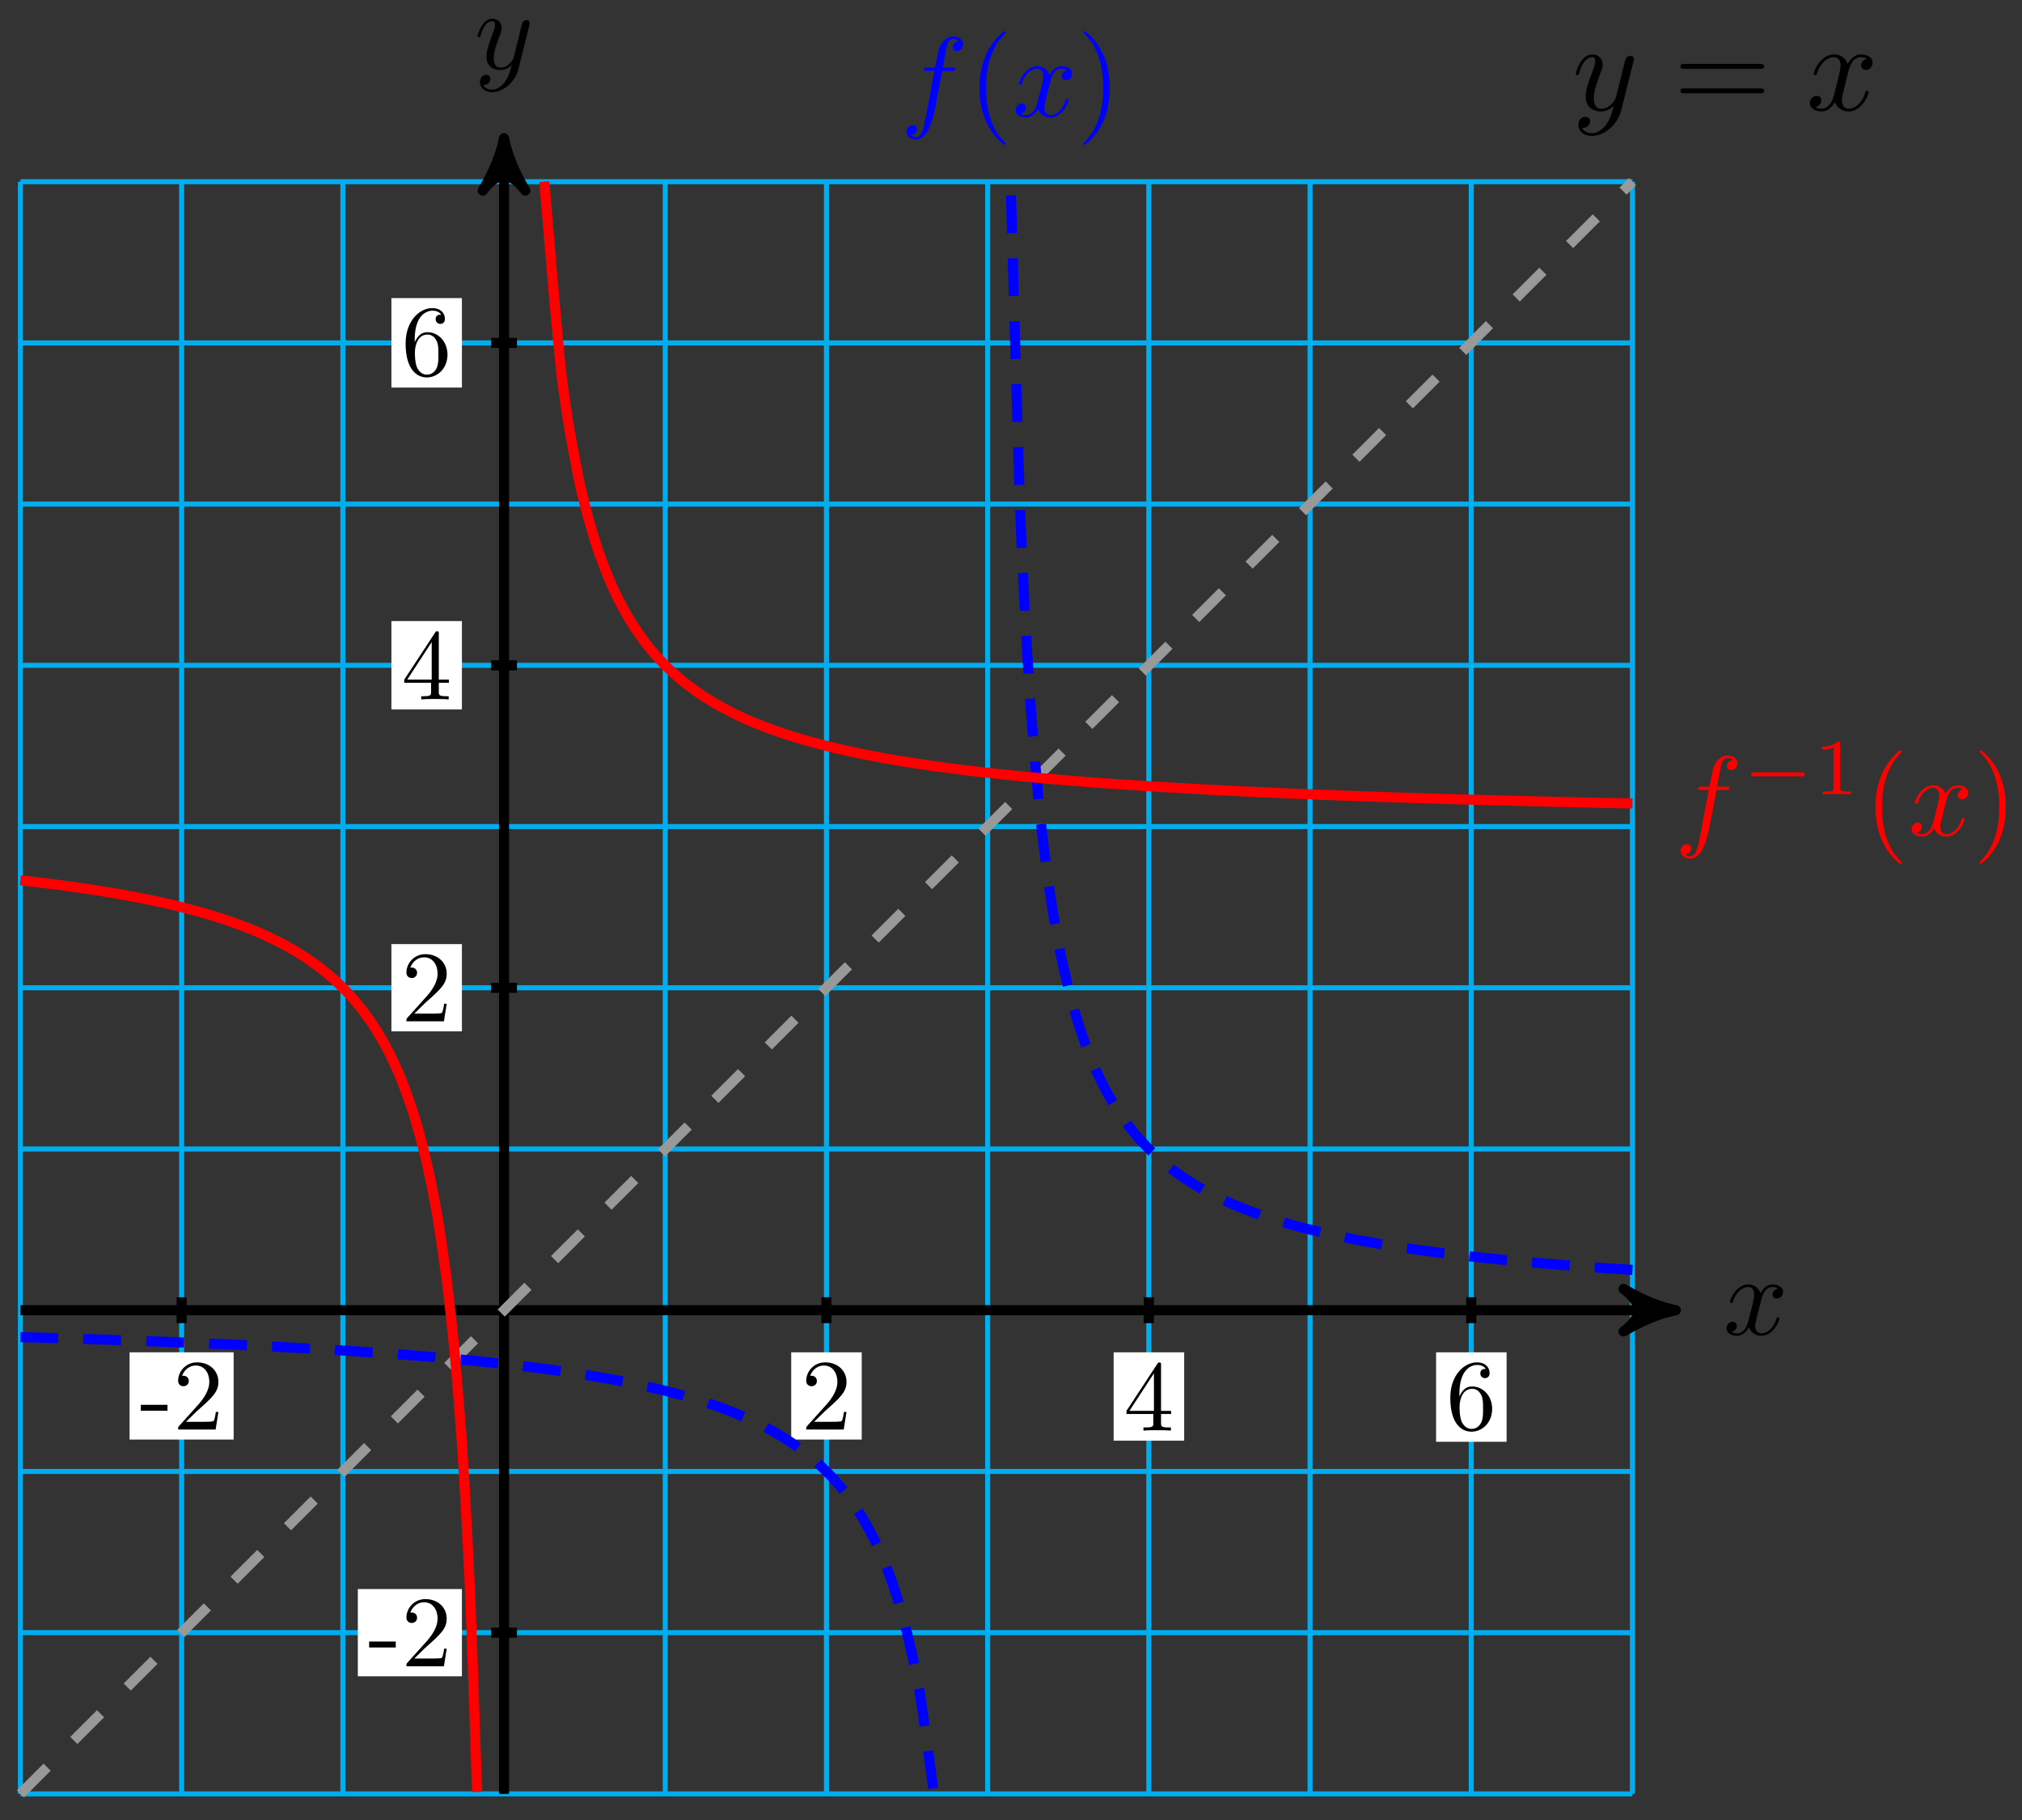 <?xml version="1.0" encoding="UTF-8"?>
<svg xmlns="http://www.w3.org/2000/svg" xmlns:xlink="http://www.w3.org/1999/xlink" width="160pt" height="144pt" viewBox="0 0 160 144" version="1.1">
<rect x="0" y="0" width="160" height="144" fill="#333333" stroke="none"/>
<defs>
<g>
<symbol overflow="visible" id="glyph0-0">
<path style="stroke:none;" d=""/>
</symbol>
<symbol overflow="visible" id="glyph0-1">
<path style="stroke:none;" d="M 3 -2.703 C 3.047 -2.938 3.25 -3.766 3.891 -3.766 C 3.922 -3.766 4.141 -3.766 4.328 -3.656 C 4.078 -3.609 3.906 -3.375 3.906 -3.172 C 3.906 -3.016 4 -2.859 4.25 -2.859 C 4.438 -2.859 4.734 -3.016 4.734 -3.375 C 4.734 -3.844 4.203 -3.969 3.891 -3.969 C 3.375 -3.969 3.062 -3.484 2.953 -3.281 C 2.719 -3.875 2.25 -3.969 1.984 -3.969 C 1.047 -3.969 0.531 -2.812 0.531 -2.578 C 0.531 -2.5 0.625 -2.5 0.641 -2.5 C 0.719 -2.5 0.75 -2.516 0.766 -2.594 C 1.062 -3.547 1.656 -3.766 1.969 -3.766 C 2.141 -3.766 2.453 -3.688 2.453 -3.172 C 2.453 -2.891 2.297 -2.281 1.969 -1.031 C 1.828 -0.469 1.5 -0.094 1.109 -0.094 C 1.062 -0.094 0.859 -0.094 0.656 -0.219 C 0.891 -0.266 1.078 -0.453 1.078 -0.703 C 1.078 -0.938 0.891 -1.016 0.75 -1.016 C 0.484 -1.016 0.266 -0.781 0.266 -0.5 C 0.266 -0.078 0.703 0.094 1.109 0.094 C 1.688 0.094 2.016 -0.531 2.047 -0.578 C 2.156 -0.25 2.469 0.094 3.016 0.094 C 3.938 0.094 4.453 -1.062 4.453 -1.281 C 4.453 -1.375 4.375 -1.375 4.344 -1.375 C 4.266 -1.375 4.25 -1.344 4.219 -1.281 C 3.922 -0.312 3.312 -0.094 3.031 -0.094 C 2.688 -0.094 2.531 -0.391 2.531 -0.688 C 2.531 -0.891 2.594 -1.078 2.688 -1.484 Z M 3 -2.703 "/>
</symbol>
<symbol overflow="visible" id="glyph0-2">
<path style="stroke:none;" d="M 4.359 -3.422 C 4.391 -3.547 4.391 -3.562 4.391 -3.625 C 4.391 -3.781 4.266 -3.859 4.141 -3.859 C 4.047 -3.859 3.906 -3.812 3.828 -3.672 C 3.797 -3.625 3.734 -3.359 3.688 -3.188 C 3.625 -2.953 3.562 -2.719 3.516 -2.469 L 3.109 -0.859 C 3.078 -0.719 2.688 -0.094 2.094 -0.094 C 1.641 -0.094 1.547 -0.5 1.547 -0.828 C 1.547 -1.234 1.688 -1.797 2 -2.578 C 2.141 -2.953 2.172 -3.047 2.172 -3.234 C 2.172 -3.625 1.891 -3.969 1.438 -3.969 C 0.594 -3.969 0.266 -2.656 0.266 -2.578 C 0.266 -2.5 0.344 -2.5 0.375 -2.5 C 0.453 -2.5 0.469 -2.516 0.516 -2.656 C 0.75 -3.5 1.109 -3.766 1.422 -3.766 C 1.484 -3.766 1.641 -3.766 1.641 -3.484 C 1.641 -3.25 1.547 -3.016 1.484 -2.859 C 1.125 -1.906 0.969 -1.391 0.969 -0.969 C 0.969 -0.172 1.531 0.094 2.062 0.094 C 2.406 0.094 2.719 -0.047 2.969 -0.312 C 2.859 0.156 2.75 0.594 2.391 1.078 C 2.156 1.375 1.812 1.641 1.406 1.641 C 1.281 1.641 0.875 1.609 0.719 1.266 C 0.859 1.266 0.984 1.266 1.109 1.156 C 1.188 1.078 1.281 0.953 1.281 0.797 C 1.281 0.516 1.047 0.469 0.953 0.469 C 0.75 0.469 0.453 0.625 0.453 1.062 C 0.453 1.5 0.844 1.844 1.406 1.844 C 2.328 1.844 3.25 1.016 3.5 0.016 Z M 4.359 -3.422 "/>
</symbol>
<symbol overflow="visible" id="glyph0-3">
<path style="stroke:none;" d="M 3.297 -3.594 L 4.062 -3.594 C 4.25 -3.594 4.328 -3.594 4.328 -3.766 C 4.328 -3.859 4.25 -3.859 4.094 -3.859 L 3.344 -3.859 L 3.531 -4.891 C 3.562 -5.078 3.688 -5.719 3.75 -5.828 C 3.828 -5.984 3.984 -6.125 4.172 -6.125 C 4.203 -6.125 4.438 -6.125 4.609 -5.969 C 4.219 -5.922 4.125 -5.609 4.125 -5.484 C 4.125 -5.281 4.281 -5.172 4.453 -5.172 C 4.688 -5.172 4.953 -5.359 4.953 -5.703 C 4.953 -6.109 4.531 -6.328 4.172 -6.328 C 3.859 -6.328 3.297 -6.156 3.031 -5.281 C 2.984 -5.078 2.953 -5 2.734 -3.859 L 2.109 -3.859 C 1.953 -3.859 1.844 -3.859 1.844 -3.688 C 1.844 -3.594 1.922 -3.594 2.094 -3.594 L 2.688 -3.594 L 2.016 -0.047 C 1.859 0.828 1.703 1.641 1.234 1.641 C 1.203 1.641 0.984 1.641 0.812 1.484 C 1.219 1.453 1.297 1.125 1.297 1 C 1.297 0.797 1.141 0.688 0.969 0.688 C 0.734 0.688 0.469 0.875 0.469 1.219 C 0.469 1.625 0.875 1.844 1.234 1.844 C 1.734 1.844 2.094 1.312 2.25 0.969 C 2.531 0.406 2.75 -0.688 2.75 -0.75 Z M 3.297 -3.594 "/>
</symbol>
<symbol overflow="visible" id="glyph1-0">
<path style="stroke:none;" d=""/>
</symbol>
<symbol overflow="visible" id="glyph1-1">
<path style="stroke:none;" d="M 2.203 -1.484 L 2.203 -1.953 L 0.094 -1.953 L 0.094 -1.484 Z M 2.203 -1.484 "/>
</symbol>
<symbol overflow="visible" id="glyph1-2">
<path style="stroke:none;" d="M 3.578 -1.391 L 3.375 -1.391 C 3.344 -1.141 3.281 -0.797 3.203 -0.672 C 3.141 -0.609 2.625 -0.609 2.453 -0.609 L 1.016 -0.609 L 1.859 -1.438 C 3.094 -2.531 3.578 -2.969 3.578 -3.766 C 3.578 -4.672 2.859 -5.312 1.891 -5.312 C 0.984 -5.312 0.391 -4.578 0.391 -3.859 C 0.391 -3.422 0.797 -3.422 0.828 -3.422 C 0.953 -3.422 1.234 -3.516 1.234 -3.844 C 1.234 -4.047 1.094 -4.25 0.812 -4.25 C 0.75 -4.25 0.734 -4.25 0.703 -4.25 C 0.891 -4.766 1.328 -5.062 1.781 -5.062 C 2.516 -5.062 2.859 -4.422 2.859 -3.766 C 2.859 -3.125 2.453 -2.5 2.016 -2 L 0.484 -0.297 C 0.391 -0.203 0.391 -0.188 0.391 0 L 3.359 0 Z M 3.578 -1.391 "/>
</symbol>
<symbol overflow="visible" id="glyph1-3">
<path style="stroke:none;" d="M 3.75 -1.312 L 3.75 -1.562 L 2.953 -1.562 L 2.953 -5.188 C 2.953 -5.344 2.953 -5.391 2.828 -5.391 C 2.75 -5.391 2.734 -5.391 2.672 -5.297 L 0.219 -1.562 L 0.219 -1.312 L 2.344 -1.312 L 2.344 -0.625 C 2.344 -0.328 2.328 -0.25 1.734 -0.25 L 1.562 -0.25 L 1.562 0 C 1.891 -0.031 2.312 -0.031 2.641 -0.031 C 2.984 -0.031 3.406 -0.031 3.734 0 L 3.734 -0.25 L 3.562 -0.25 C 2.969 -0.25 2.953 -0.328 2.953 -0.625 L 2.953 -1.312 Z M 2.391 -1.562 L 0.453 -1.562 L 2.391 -4.531 Z M 2.391 -1.562 "/>
</symbol>
<symbol overflow="visible" id="glyph1-4">
<path style="stroke:none;" d="M 3.641 -1.625 C 3.641 -2.641 2.938 -3.406 2.047 -3.406 C 1.5 -3.406 1.219 -3 1.047 -2.609 L 1.047 -2.812 C 1.047 -4.828 2.047 -5.109 2.453 -5.109 C 2.641 -5.109 2.969 -5.062 3.141 -4.797 C 3.031 -4.797 2.703 -4.797 2.703 -4.438 C 2.703 -4.188 2.906 -4.062 3.078 -4.062 C 3.203 -4.062 3.438 -4.141 3.438 -4.453 C 3.438 -4.922 3.094 -5.312 2.438 -5.312 C 1.406 -5.312 0.328 -4.281 0.328 -2.516 C 0.328 -0.391 1.266 0.172 2 0.172 C 2.891 0.172 3.641 -0.578 3.641 -1.625 Z M 2.922 -1.641 C 2.922 -1.25 2.922 -0.859 2.781 -0.562 C 2.547 -0.094 2.188 -0.047 2 -0.047 C 1.5 -0.047 1.266 -0.531 1.219 -0.641 C 1.062 -1.016 1.062 -1.656 1.062 -1.797 C 1.062 -2.422 1.328 -3.219 2.047 -3.219 C 2.172 -3.219 2.531 -3.219 2.781 -2.719 C 2.922 -2.438 2.922 -2.031 2.922 -1.641 Z M 2.922 -1.641 "/>
</symbol>
<symbol overflow="visible" id="glyph2-0">
<path style="stroke:none;" d=""/>
</symbol>
<symbol overflow="visible" id="glyph2-1">
<path style="stroke:none;" d="M 4.844 -3.797 C 4.891 -3.938 4.891 -3.953 4.891 -4.031 C 4.891 -4.203 4.75 -4.297 4.594 -4.297 C 4.5 -4.297 4.344 -4.234 4.25 -4.094 C 4.234 -4.031 4.141 -3.734 4.109 -3.547 C 4.031 -3.297 3.969 -3.016 3.906 -2.75 L 3.453 -0.953 C 3.422 -0.812 2.984 -0.109 2.328 -0.109 C 1.828 -0.109 1.719 -0.547 1.719 -0.922 C 1.719 -1.375 1.891 -2 2.219 -2.875 C 2.375 -3.281 2.422 -3.391 2.422 -3.594 C 2.422 -4.031 2.109 -4.406 1.609 -4.406 C 0.656 -4.406 0.297 -2.953 0.297 -2.875 C 0.297 -2.766 0.391 -2.766 0.406 -2.766 C 0.516 -2.766 0.516 -2.797 0.562 -2.953 C 0.844 -3.891 1.234 -4.188 1.578 -4.188 C 1.656 -4.188 1.828 -4.188 1.828 -3.875 C 1.828 -3.625 1.719 -3.359 1.656 -3.172 C 1.25 -2.109 1.078 -1.547 1.078 -1.078 C 1.078 -0.188 1.703 0.109 2.297 0.109 C 2.688 0.109 3.016 -0.062 3.297 -0.344 C 3.172 0.172 3.047 0.672 2.656 1.203 C 2.391 1.531 2.016 1.828 1.562 1.828 C 1.422 1.828 0.969 1.797 0.797 1.406 C 0.953 1.406 1.094 1.406 1.219 1.281 C 1.328 1.203 1.422 1.062 1.422 0.875 C 1.422 0.562 1.156 0.531 1.062 0.531 C 0.828 0.531 0.5 0.688 0.5 1.172 C 0.5 1.672 0.938 2.047 1.562 2.047 C 2.578 2.047 3.609 1.141 3.891 0.016 Z M 4.844 -3.797 "/>
</symbol>
<symbol overflow="visible" id="glyph2-2">
<path style="stroke:none;" d="M 3.328 -3.016 C 3.391 -3.266 3.625 -4.188 4.312 -4.188 C 4.359 -4.188 4.609 -4.188 4.812 -4.062 C 4.531 -4 4.344 -3.766 4.344 -3.516 C 4.344 -3.359 4.453 -3.172 4.719 -3.172 C 4.938 -3.172 5.25 -3.344 5.25 -3.75 C 5.25 -4.266 4.672 -4.406 4.328 -4.406 C 3.75 -4.406 3.406 -3.875 3.281 -3.656 C 3.031 -4.312 2.5 -4.406 2.203 -4.406 C 1.172 -4.406 0.594 -3.125 0.594 -2.875 C 0.594 -2.766 0.703 -2.766 0.719 -2.766 C 0.797 -2.766 0.828 -2.797 0.844 -2.875 C 1.188 -3.938 1.844 -4.188 2.188 -4.188 C 2.375 -4.188 2.719 -4.094 2.719 -3.516 C 2.719 -3.203 2.547 -2.547 2.188 -1.141 C 2.031 -0.531 1.672 -0.109 1.234 -0.109 C 1.172 -0.109 0.953 -0.109 0.734 -0.234 C 0.984 -0.297 1.203 -0.5 1.203 -0.781 C 1.203 -1.047 0.984 -1.125 0.844 -1.125 C 0.531 -1.125 0.297 -0.875 0.297 -0.547 C 0.297 -0.094 0.781 0.109 1.219 0.109 C 1.891 0.109 2.25 -0.594 2.266 -0.641 C 2.391 -0.281 2.75 0.109 3.344 0.109 C 4.375 0.109 4.938 -1.172 4.938 -1.422 C 4.938 -1.531 4.859 -1.531 4.828 -1.531 C 4.734 -1.531 4.719 -1.484 4.688 -1.422 C 4.359 -0.344 3.688 -0.109 3.375 -0.109 C 2.984 -0.109 2.828 -0.422 2.828 -0.766 C 2.828 -0.984 2.875 -1.203 2.984 -1.641 Z M 3.328 -3.016 "/>
</symbol>
<symbol overflow="visible" id="glyph3-0">
<path style="stroke:none;" d=""/>
</symbol>
<symbol overflow="visible" id="glyph3-1">
<path style="stroke:none;" d="M 6.844 -3.266 C 7 -3.266 7.188 -3.266 7.188 -3.453 C 7.188 -3.656 7 -3.656 6.859 -3.656 L 0.891 -3.656 C 0.75 -3.656 0.562 -3.656 0.562 -3.453 C 0.562 -3.266 0.75 -3.266 0.891 -3.266 Z M 6.859 -1.328 C 7 -1.328 7.188 -1.328 7.188 -1.531 C 7.188 -1.719 7 -1.719 6.844 -1.719 L 0.891 -1.719 C 0.75 -1.719 0.562 -1.719 0.562 -1.531 C 0.562 -1.328 0.75 -1.328 0.891 -1.328 Z M 6.859 -1.328 "/>
</symbol>
<symbol overflow="visible" id="glyph4-0">
<path style="stroke:none;" d=""/>
</symbol>
<symbol overflow="visible" id="glyph4-1">
<path style="stroke:none;" d="M 2.969 2.156 C 2.969 2.125 2.969 2.109 2.812 1.953 C 1.688 0.828 1.406 -0.875 1.406 -2.25 C 1.406 -3.797 1.75 -5.359 2.859 -6.484 C 2.969 -6.594 2.969 -6.609 2.969 -6.641 C 2.969 -6.703 2.938 -6.734 2.875 -6.734 C 2.797 -6.734 1.984 -6.109 1.453 -4.984 C 1 -3.984 0.891 -3 0.891 -2.25 C 0.891 -1.547 0.984 -0.453 1.484 0.562 C 2.016 1.656 2.797 2.25 2.875 2.25 C 2.938 2.25 2.969 2.219 2.969 2.156 Z M 2.969 2.156 "/>
</symbol>
<symbol overflow="visible" id="glyph4-2">
<path style="stroke:none;" d="M 2.594 -2.25 C 2.594 -2.938 2.5 -4.031 2 -5.047 C 1.469 -6.141 0.688 -6.734 0.594 -6.734 C 0.547 -6.734 0.516 -6.688 0.516 -6.641 C 0.516 -6.609 0.516 -6.594 0.688 -6.438 C 1.562 -5.547 2.078 -4.109 2.078 -2.25 C 2.078 -0.703 1.734 0.875 0.625 2 C 0.516 2.109 0.516 2.125 0.516 2.156 C 0.516 2.203 0.547 2.25 0.594 2.25 C 0.688 2.25 1.5 1.625 2.031 0.5 C 2.484 -0.5 2.594 -1.484 2.594 -2.25 Z M 2.594 -2.25 "/>
</symbol>
<symbol overflow="visible" id="glyph5-0">
<path style="stroke:none;" d=""/>
</symbol>
<symbol overflow="visible" id="glyph5-1">
<path style="stroke:none;" d="M 4.672 -1.422 C 4.781 -1.422 4.922 -1.422 4.922 -1.562 C 4.922 -1.734 4.781 -1.734 4.672 -1.734 L 0.922 -1.734 C 0.828 -1.734 0.672 -1.734 0.672 -1.578 C 0.672 -1.422 0.828 -1.422 0.922 -1.422 Z M 4.672 -1.422 "/>
</symbol>
<symbol overflow="visible" id="glyph6-0">
<path style="stroke:none;" d=""/>
</symbol>
<symbol overflow="visible" id="glyph6-1">
<path style="stroke:none;" d="M 2.109 -4 C 2.109 -4.172 2.094 -4.172 1.922 -4.172 C 1.516 -3.781 0.938 -3.766 0.688 -3.766 L 0.688 -3.547 C 0.828 -3.547 1.25 -3.547 1.594 -3.719 L 1.594 -0.516 C 1.594 -0.312 1.594 -0.219 0.969 -0.219 L 0.734 -0.219 L 0.734 0 C 0.844 0 1.609 -0.031 1.844 -0.031 C 2.047 -0.031 2.828 0 2.969 0 L 2.969 -0.219 L 2.734 -0.219 C 2.109 -0.219 2.109 -0.312 2.109 -0.516 Z M 2.109 -4 "/>
</symbol>
</g>
</defs>
<g id="surface1">
<path style="fill:none;stroke-width:0.399;stroke-linecap:butt;stroke-linejoin:miter;stroke:rgb(0%,67.839%,93.729%);stroke-opacity:1;stroke-miterlimit:10;" d="M -38.268 -38.269 L 89.292 -38.269 M -38.268 -25.512 L 89.292 -25.512 M -38.268 -12.756 L 89.292 -12.756 M -38.268 0.001 L 89.292 0.001 M -38.268 12.754 L 89.292 12.754 M -38.268 25.511 L 89.292 25.511 M -38.268 38.268 L 89.292 38.268 M -38.268 51.024 L 89.292 51.024 M -38.268 63.781 L 89.292 63.781 M -38.268 76.534 L 89.292 76.534 M -38.268 89.287 L 89.292 89.287 M -38.268 -38.269 L -38.268 89.291 M -25.511 -38.269 L -25.511 89.291 M -12.754 -38.269 L -12.754 89.291 M -0.001 -38.269 L -0.001 89.291 M 12.756 -38.269 L 12.756 89.291 M 25.512 -38.269 L 25.512 89.291 M 38.269 -38.269 L 38.269 89.291 M 51.022 -38.269 L 51.022 89.291 M 63.779 -38.269 L 63.779 89.291 M 76.536 -38.269 L 76.536 89.291 M 89.289 -38.269 L 89.289 89.291 " transform="matrix(1,0,0,-1,39.884,103.665)"/>
<path style="fill:none;stroke-width:0.797;stroke-linecap:butt;stroke-linejoin:miter;stroke:rgb(0%,0%,0%);stroke-opacity:1;stroke-miterlimit:10;" d="M -38.268 0.001 L 91.683 0.001 " transform="matrix(1,0,0,-1,39.884,103.665)"/>
<path style="fill-rule:nonzero;fill:rgb(0%,0%,0%);fill-opacity:1;stroke-width:0.797;stroke-linecap:butt;stroke-linejoin:round;stroke:rgb(0%,0%,0%);stroke-opacity:1;stroke-miterlimit:10;" d="M 1.038 0.001 C -0.259 0.259 -1.556 0.778 -3.106 1.685 C -1.556 0.517 -1.556 -0.518 -3.106 -1.682 C -1.556 -0.776 -0.259 -0.261 1.038 0.001 Z M 1.038 0.001 " transform="matrix(1,0,0,-1,131.575,103.665)"/>
<g style="fill:rgb(0%,0%,0%);fill-opacity:1;">
  <use xlink:href="#glyph0-1" x="136.358" y="105.596"/>
</g>
<path style="fill:none;stroke-width:0.797;stroke-linecap:butt;stroke-linejoin:miter;stroke:rgb(0%,0%,0%);stroke-opacity:1;stroke-miterlimit:10;" d="M -0.001 -38.269 L -0.001 91.685 " transform="matrix(1,0,0,-1,39.884,103.665)"/>
<path style="fill-rule:nonzero;fill:rgb(0%,0%,0%);fill-opacity:1;stroke-width:0.797;stroke-linecap:butt;stroke-linejoin:round;stroke:rgb(0%,0%,0%);stroke-opacity:1;stroke-miterlimit:10;" d="M 1.036 0.001 C -0.26 0.259 -1.553 0.778 -3.108 1.685 C -1.553 0.517 -1.553 -0.518 -3.108 -1.682 C -1.553 -0.776 -0.26 -0.261 1.036 0.001 Z M 1.036 0.001 " transform="matrix(0,-1,-1,0,39.884,11.974)"/>
<g style="fill:rgb(0%,0%,0%);fill-opacity:1;">
  <use xlink:href="#glyph0-2" x="37.525" y="5.449"/>
</g>
<path style="fill:none;stroke-width:0.797;stroke-linecap:butt;stroke-linejoin:miter;stroke:rgb(0%,0%,0%);stroke-opacity:1;stroke-miterlimit:10;" d="M -25.511 1.021 L -25.511 -1.022 " transform="matrix(1,0,0,-1,39.884,103.665)"/>
<path style=" stroke:none;fill-rule:nonzero;fill:rgb(100%,100%,100%);fill-opacity:1;" d="M 18.488 106.996 L 10.254 106.996 L 10.254 113.898 L 18.488 113.898 Z M 18.488 106.996 "/>
<g style="fill:rgb(0%,0%,0%);fill-opacity:1;">
  <use xlink:href="#glyph1-1" x="11.05" y="113.103"/>
  <use xlink:href="#glyph1-2" x="13.704" y="113.103"/>
</g>
<path style="fill:none;stroke-width:0.797;stroke-linecap:butt;stroke-linejoin:miter;stroke:rgb(0%,0%,0%);stroke-opacity:1;stroke-miterlimit:10;" d="M 1.022 -25.512 L -1.021 -25.512 " transform="matrix(1,0,0,-1,39.884,103.665)"/>
<path style=" stroke:none;fill-rule:nonzero;fill:rgb(100%,100%,100%);fill-opacity:1;" d="M 36.551 125.727 L 28.316 125.727 L 28.316 132.629 L 36.551 132.629 Z M 36.551 125.727 "/>
<g style="fill:rgb(0%,0%,0%);fill-opacity:1;">
  <use xlink:href="#glyph1-1" x="29.115" y="131.834"/>
  <use xlink:href="#glyph1-2" x="31.769" y="131.834"/>
</g>
<path style="fill:none;stroke-width:0.797;stroke-linecap:butt;stroke-linejoin:miter;stroke:rgb(0%,0%,0%);stroke-opacity:1;stroke-miterlimit:10;" d="M 25.512 1.021 L 25.512 -1.022 " transform="matrix(1,0,0,-1,39.884,103.665)"/>
<path style=" stroke:none;fill-rule:nonzero;fill:rgb(100%,100%,100%);fill-opacity:1;" d="M 68.188 106.996 L 62.609 106.996 L 62.609 113.898 L 68.188 113.898 Z M 68.188 106.996 "/>
<g style="fill:rgb(0%,0%,0%);fill-opacity:1;">
  <use xlink:href="#glyph1-2" x="63.405" y="113.103"/>
</g>
<path style="fill:none;stroke-width:0.797;stroke-linecap:butt;stroke-linejoin:miter;stroke:rgb(0%,0%,0%);stroke-opacity:1;stroke-miterlimit:10;" d="M 1.022 25.511 L -1.021 25.511 " transform="matrix(1,0,0,-1,39.884,103.665)"/>
<path style=" stroke:none;fill-rule:nonzero;fill:rgb(100%,100%,100%);fill-opacity:1;" d="M 36.551 74.699 L 30.973 74.699 L 30.973 81.602 L 36.551 81.602 Z M 36.551 74.699 "/>
<g style="fill:rgb(0%,0%,0%);fill-opacity:1;">
  <use xlink:href="#glyph1-2" x="31.769" y="80.806"/>
</g>
<path style="fill:none;stroke-width:0.797;stroke-linecap:butt;stroke-linejoin:miter;stroke:rgb(0%,0%,0%);stroke-opacity:1;stroke-miterlimit:10;" d="M 51.022 1.021 L 51.022 -1.022 " transform="matrix(1,0,0,-1,39.884,103.665)"/>
<path style=" stroke:none;fill-rule:nonzero;fill:rgb(100%,100%,100%);fill-opacity:1;" d="M 93.703 106.996 L 88.121 106.996 L 88.121 113.988 L 93.703 113.988 Z M 93.703 106.996 "/>
<g style="fill:rgb(0%,0%,0%);fill-opacity:1;">
  <use xlink:href="#glyph1-3" x="88.919" y="113.19"/>
</g>
<path style="fill:none;stroke-width:0.797;stroke-linecap:butt;stroke-linejoin:miter;stroke:rgb(0%,0%,0%);stroke-opacity:1;stroke-miterlimit:10;" d="M 1.022 51.024 L -1.021 51.024 " transform="matrix(1,0,0,-1,39.884,103.665)"/>
<path style=" stroke:none;fill-rule:nonzero;fill:rgb(100%,100%,100%);fill-opacity:1;" d="M 36.551 49.141 L 30.973 49.141 L 30.973 56.133 L 36.551 56.133 Z M 36.551 49.141 "/>
<g style="fill:rgb(0%,0%,0%);fill-opacity:1;">
  <use xlink:href="#glyph1-3" x="31.769" y="55.336"/>
</g>
<path style="fill:none;stroke-width:0.797;stroke-linecap:butt;stroke-linejoin:miter;stroke:rgb(0%,0%,0%);stroke-opacity:1;stroke-miterlimit:10;" d="M 76.536 1.021 L 76.536 -1.022 " transform="matrix(1,0,0,-1,39.884,103.665)"/>
<path style=" stroke:none;fill-rule:nonzero;fill:rgb(100%,100%,100%);fill-opacity:1;" d="M 119.215 106.996 L 113.637 106.996 L 113.637 114.074 L 119.215 114.074 Z M 119.215 106.996 "/>
<g style="fill:rgb(0%,0%,0%);fill-opacity:1;">
  <use xlink:href="#glyph1-4" x="114.433" y="113.103"/>
</g>
<path style="fill:none;stroke-width:0.797;stroke-linecap:butt;stroke-linejoin:miter;stroke:rgb(0%,0%,0%);stroke-opacity:1;stroke-miterlimit:10;" d="M 1.022 76.534 L -1.021 76.534 " transform="matrix(1,0,0,-1,39.884,103.665)"/>
<path style=" stroke:none;fill-rule:nonzero;fill:rgb(100%,100%,100%);fill-opacity:1;" d="M 36.551 23.586 L 30.973 23.586 L 30.973 30.664 L 36.551 30.664 Z M 36.551 23.586 "/>
<g style="fill:rgb(0%,0%,0%);fill-opacity:1;">
  <use xlink:href="#glyph1-4" x="31.769" y="29.69"/>
</g>
<path style="fill:none;stroke-width:0.797;stroke-linecap:butt;stroke-linejoin:miter;stroke:rgb(59.999%,59.999%,59.999%);stroke-opacity:1;stroke-dasharray:2.989,2.989;stroke-miterlimit:10;" d="M -38.268 -38.269 L 89.292 89.291 " transform="matrix(1,0,0,-1,39.884,103.665)"/>
<g style="fill:rgb(0%,0%,0%);fill-opacity:1;">
  <use xlink:href="#glyph2-1" x="124.398" y="8.71"/>
</g>
<g style="fill:rgb(0%,0%,0%);fill-opacity:1;">
  <use xlink:href="#glyph3-1" x="132.407" y="8.71"/>
</g>
<g style="fill:rgb(0%,0%,0%);fill-opacity:1;">
  <use xlink:href="#glyph2-2" x="142.924" y="8.71"/>
</g>
<path style="fill:none;stroke-width:0.797;stroke-linecap:butt;stroke-linejoin:miter;stroke:rgb(0%,0%,100%);stroke-opacity:1;stroke-dasharray:2.989,1.993;stroke-miterlimit:10;" d="M -38.268 -2.128 C -38.268 -2.128 -37.451 -2.147 -37.139 -2.159 C -36.826 -2.167 -36.322 -2.182 -36.01 -2.19 C -35.698 -2.198 -35.194 -2.213 -34.881 -2.225 C -34.565 -2.233 -34.065 -2.249 -33.752 -2.26 C -33.436 -2.268 -32.936 -2.284 -32.62 -2.296 C -32.307 -2.307 -31.807 -2.323 -31.491 -2.331 C -31.178 -2.342 -30.675 -2.362 -30.362 -2.37 C -30.05 -2.381 -29.546 -2.401 -29.233 -2.409 C -28.921 -2.42 -28.417 -2.44 -28.104 -2.452 C -27.792 -2.463 -27.288 -2.483 -26.976 -2.495 C -26.663 -2.506 -26.159 -2.526 -25.847 -2.538 C -25.53 -2.549 -25.03 -2.569 -24.718 -2.585 C -24.402 -2.596 -23.902 -2.616 -23.585 -2.631 C -23.273 -2.643 -22.773 -2.667 -22.456 -2.678 C -22.144 -2.694 -21.64 -2.717 -21.328 -2.729 C -21.015 -2.745 -20.511 -2.768 -20.199 -2.784 C -19.886 -2.799 -19.382 -2.823 -19.07 -2.838 C -18.757 -2.854 -18.254 -2.877 -17.941 -2.893 C -17.629 -2.913 -17.125 -2.936 -16.812 -2.956 C -16.496 -2.971 -15.996 -2.999 -15.684 -3.014 C -15.367 -3.034 -14.867 -3.061 -14.551 -3.081 C -14.238 -3.1 -13.738 -3.127 -13.422 -3.147 C -13.11 -3.167 -12.606 -3.198 -12.293 -3.217 C -11.981 -3.237 -11.477 -3.272 -11.164 -3.292 C -10.852 -3.311 -10.348 -3.346 -10.036 -3.37 C -9.723 -3.389 -9.219 -3.428 -8.907 -3.448 C -8.594 -3.471 -8.09 -3.51 -7.778 -3.534 C -7.462 -3.557 -6.962 -3.596 -6.649 -3.624 C -6.333 -3.647 -5.833 -3.69 -5.516 -3.717 C -5.204 -3.741 -4.704 -3.788 -4.388 -3.815 C -4.075 -3.842 -3.571 -3.889 -3.259 -3.92 C -2.946 -3.948 -2.442 -3.995 -2.13 -4.026 C -1.817 -4.057 -1.314 -4.112 -1.001 -4.143 C -0.689 -4.178 -0.185 -4.229 0.128 -4.264 C 0.44 -4.299 0.944 -4.358 1.257 -4.397 C 1.573 -4.432 2.073 -4.495 2.385 -4.534 C 2.702 -4.577 3.202 -4.639 3.518 -4.682 C 3.831 -4.725 4.331 -4.795 4.647 -4.838 C 4.959 -4.885 5.463 -4.959 5.776 -5.006 C 6.088 -5.057 6.592 -5.135 6.905 -5.19 C 7.217 -5.241 7.721 -5.327 8.033 -5.381 C 8.346 -5.436 8.85 -5.53 9.162 -5.592 C 9.475 -5.651 9.978 -5.752 10.291 -5.815 C 10.607 -5.881 11.107 -5.991 11.42 -6.061 C 11.736 -6.131 12.236 -6.248 12.553 -6.326 C 12.865 -6.405 13.365 -6.533 13.681 -6.619 C 13.994 -6.701 14.498 -6.842 14.81 -6.936 C 15.123 -7.029 15.626 -7.182 15.939 -7.287 C 16.251 -7.389 16.755 -7.561 17.068 -7.674 C 17.38 -7.787 17.884 -7.979 18.197 -8.108 C 18.509 -8.233 19.013 -8.447 19.325 -8.588 C 19.642 -8.732 20.142 -8.975 20.454 -9.135 C 20.771 -9.299 21.271 -9.568 21.587 -9.752 C 21.899 -9.936 22.399 -10.248 22.716 -10.463 C 23.028 -10.674 23.532 -11.033 23.845 -11.279 C 24.157 -11.525 24.661 -11.947 24.973 -12.24 C 25.286 -12.529 25.79 -13.029 26.102 -13.377 C 26.415 -13.72 26.919 -14.322 27.231 -14.744 C 27.543 -15.166 28.047 -15.896 28.36 -16.423 C 28.676 -16.951 29.176 -17.865 29.489 -18.54 C 29.805 -19.212 30.305 -20.384 30.621 -21.274 C 30.934 -22.169 31.434 -23.727 31.75 -24.962 C 32.063 -26.2 32.567 -28.356 32.879 -30.192 C 33.191 -32.027 34.008 -38.195 34.008 -38.195 " transform="matrix(1,0,0,-1,39.884,103.665)"/>
<path style="fill:none;stroke-width:0.797;stroke-linecap:butt;stroke-linejoin:miter;stroke:rgb(0%,0%,100%);stroke-opacity:1;stroke-dasharray:2.989,1.993;stroke-miterlimit:10;" d="M 89.292 3.188 C 89.292 3.188 88.738 3.224 88.523 3.239 C 88.308 3.251 87.968 3.274 87.754 3.29 C 87.543 3.302 87.199 3.325 86.984 3.341 C 86.773 3.356 86.429 3.38 86.218 3.395 C 86.004 3.407 85.664 3.435 85.449 3.45 C 85.234 3.466 84.894 3.489 84.68 3.505 C 84.469 3.52 84.125 3.548 83.91 3.563 C 83.699 3.583 83.355 3.61 83.145 3.626 C 82.93 3.645 82.586 3.673 82.375 3.688 C 82.16 3.708 81.82 3.735 81.606 3.755 C 81.391 3.774 81.051 3.802 80.836 3.821 C 80.625 3.841 80.281 3.872 80.067 3.892 C 79.856 3.911 79.512 3.946 79.301 3.966 C 79.086 3.985 78.743 4.02 78.532 4.04 C 78.317 4.063 77.977 4.099 77.762 4.118 C 77.547 4.141 77.207 4.177 76.993 4.2 C 76.782 4.224 76.438 4.263 76.223 4.286 C 76.012 4.309 75.669 4.348 75.458 4.376 C 75.243 4.399 74.899 4.442 74.688 4.47 C 74.473 4.493 74.134 4.536 73.919 4.563 C 73.704 4.591 73.364 4.638 73.149 4.665 C 72.938 4.692 72.595 4.739 72.384 4.77 C 72.169 4.802 71.825 4.848 71.614 4.88 C 71.399 4.911 71.06 4.962 70.845 4.993 C 70.63 5.028 70.29 5.083 70.075 5.114 C 69.864 5.149 69.521 5.204 69.306 5.243 C 69.095 5.278 68.751 5.337 68.54 5.376 C 68.325 5.415 67.982 5.473 67.771 5.516 C 67.556 5.555 67.216 5.622 67.001 5.661 C 66.786 5.704 66.447 5.774 66.232 5.817 C 66.021 5.864 65.677 5.934 65.462 5.981 C 65.251 6.028 64.908 6.106 64.697 6.157 C 64.482 6.208 64.138 6.29 63.927 6.341 C 63.712 6.395 63.373 6.481 63.158 6.536 C 62.943 6.591 62.603 6.684 62.388 6.747 C 62.177 6.805 61.834 6.903 61.623 6.965 C 61.408 7.032 61.064 7.137 60.853 7.204 C 60.639 7.274 60.299 7.387 60.084 7.458 C 59.869 7.532 59.529 7.653 59.314 7.731 C 59.103 7.809 58.76 7.938 58.545 8.024 C 58.334 8.11 57.99 8.251 57.779 8.34 C 57.565 8.43 57.221 8.583 57.01 8.68 C 56.795 8.778 56.455 8.946 56.24 9.051 C 56.026 9.161 55.686 9.34 55.471 9.457 C 55.26 9.575 54.916 9.774 54.701 9.903 C 54.491 10.032 54.147 10.243 53.936 10.387 C 53.721 10.528 53.377 10.766 53.166 10.922 C 52.952 11.078 52.612 11.34 52.397 11.516 C 52.182 11.692 51.842 11.985 51.628 12.18 C 51.417 12.371 51.073 12.703 50.862 12.922 C 50.647 13.141 50.303 13.512 50.092 13.762 C 49.878 14.012 49.538 14.434 49.323 14.719 C 49.108 15.004 48.768 15.488 48.554 15.82 C 48.343 16.148 47.999 16.711 47.784 17.097 C 47.573 17.48 47.229 18.144 47.018 18.601 C 46.804 19.058 46.46 19.839 46.249 20.39 C 46.034 20.941 45.694 21.89 45.48 22.566 C 45.265 23.242 44.925 24.409 44.71 25.257 C 44.499 26.105 44.155 27.577 43.941 28.675 C 43.73 29.772 43.386 31.69 43.175 33.17 C 42.96 34.647 42.617 37.229 42.406 39.33 C 42.191 41.428 41.851 45.08 41.636 48.306 C 41.421 51.532 41.081 56.961 40.867 62.59 C 40.656 68.218 40.097 88.865 40.097 88.865 " transform="matrix(1,0,0,-1,39.884,103.665)"/>
<g style="fill:rgb(0%,0%,100%);fill-opacity:1;">
  <use xlink:href="#glyph0-3" x="71.258" y="9.205"/>
</g>
<g style="fill:rgb(0%,0%,100%);fill-opacity:1;">
  <use xlink:href="#glyph4-1" x="76.614" y="9.205"/>
</g>
<g style="fill:rgb(0%,0%,100%);fill-opacity:1;">
  <use xlink:href="#glyph0-1" x="80.101" y="9.205"/>
</g>
<g style="fill:rgb(0%,0%,100%);fill-opacity:1;">
  <use xlink:href="#glyph4-2" x="85.226" y="9.205"/>
</g>
<path style="fill:none;stroke-width:0.797;stroke-linecap:butt;stroke-linejoin:miter;stroke:rgb(100%,0%,0%);stroke-opacity:1;stroke-miterlimit:10;" d="M -38.268 34.014 C -38.268 34.014 -37.861 33.971 -37.705 33.952 C -37.545 33.936 -37.295 33.905 -37.139 33.885 C -36.983 33.87 -36.729 33.838 -36.572 33.819 C -36.416 33.799 -36.166 33.768 -36.01 33.748 C -35.854 33.729 -35.6 33.698 -35.444 33.678 C -35.287 33.659 -35.037 33.624 -34.881 33.604 C -34.725 33.581 -34.471 33.549 -34.315 33.526 C -34.159 33.506 -33.909 33.467 -33.752 33.448 C -33.592 33.424 -33.342 33.389 -33.186 33.366 C -33.03 33.342 -32.78 33.303 -32.62 33.28 C -32.463 33.256 -32.213 33.217 -32.057 33.194 C -31.901 33.167 -31.647 33.127 -31.491 33.1 C -31.335 33.077 -31.085 33.034 -30.928 33.006 C -30.772 32.979 -30.518 32.936 -30.362 32.909 C -30.206 32.881 -29.956 32.835 -29.8 32.807 C -29.643 32.78 -29.389 32.733 -29.233 32.702 C -29.077 32.67 -28.827 32.624 -28.671 32.592 C -28.511 32.561 -28.261 32.51 -28.104 32.479 C -27.948 32.444 -27.694 32.393 -27.538 32.362 C -27.382 32.327 -27.132 32.272 -26.976 32.237 C -26.819 32.202 -26.565 32.143 -26.409 32.108 C -26.253 32.073 -26.003 32.01 -25.847 31.971 C -25.691 31.936 -25.437 31.874 -25.28 31.831 C -25.124 31.792 -24.874 31.725 -24.718 31.686 C -24.558 31.643 -24.308 31.577 -24.152 31.53 C -23.995 31.487 -23.745 31.417 -23.585 31.37 C -23.429 31.323 -23.179 31.249 -23.023 31.202 C -22.867 31.151 -22.613 31.073 -22.456 31.022 C -22.3 30.971 -22.05 30.889 -21.894 30.835 C -21.738 30.784 -21.484 30.694 -21.328 30.639 C -21.171 30.585 -20.921 30.491 -20.765 30.432 C -20.609 30.374 -20.355 30.276 -20.199 30.214 C -20.043 30.151 -19.793 30.05 -19.632 29.983 C -19.476 29.917 -19.226 29.807 -19.07 29.737 C -18.914 29.667 -18.66 29.55 -18.504 29.475 C -18.347 29.401 -18.097 29.276 -17.941 29.198 C -17.785 29.12 -17.531 28.987 -17.375 28.905 C -17.219 28.819 -16.969 28.679 -16.812 28.589 C -16.656 28.499 -16.402 28.35 -16.246 28.253 C -16.09 28.155 -15.84 27.999 -15.684 27.893 C -15.523 27.788 -15.273 27.616 -15.117 27.507 C -14.961 27.394 -14.711 27.21 -14.551 27.089 C -14.395 26.968 -14.145 26.765 -13.988 26.636 C -13.832 26.503 -13.578 26.288 -13.422 26.148 C -13.266 26.003 -13.016 25.769 -12.86 25.612 C -12.703 25.46 -12.449 25.202 -12.293 25.034 C -12.137 24.866 -11.887 24.581 -11.731 24.394 C -11.574 24.21 -11.321 23.898 -11.164 23.695 C -11.008 23.488 -10.758 23.144 -10.598 22.917 C -10.442 22.691 -10.192 22.308 -10.036 22.054 C -9.879 21.8 -9.625 21.371 -9.469 21.085 C -9.313 20.8 -9.063 20.32 -8.907 19.996 C -8.75 19.675 -8.497 19.129 -8.34 18.761 C -8.184 18.39 -7.934 17.769 -7.778 17.344 C -7.622 16.918 -7.368 16.199 -7.212 15.703 C -7.055 15.211 -6.805 14.367 -6.649 13.789 C -6.489 13.207 -6.239 12.215 -6.083 11.52 C -5.926 10.825 -5.677 9.625 -5.516 8.782 C -5.36 7.934 -5.11 6.473 -4.954 5.419 C -4.798 4.364 -4.544 2.536 -4.388 1.193 C -4.231 -0.155 -3.981 -2.499 -3.825 -4.284 C -3.669 -6.065 -3.415 -9.182 -3.259 -11.654 C -3.102 -14.13 -2.853 -18.443 -2.696 -22.114 C -2.54 -25.786 -2.13 -38.121 -2.13 -38.121 " transform="matrix(1,0,0,-1,39.884,103.665)"/>
<path style="fill:none;stroke-width:0.797;stroke-linecap:butt;stroke-linejoin:miter;stroke:rgb(100%,0%,0%);stroke-opacity:1;stroke-miterlimit:10;" d="M 3.19 89.291 C 3.19 89.291 4.163 77.393 4.534 74.155 C 4.909 70.913 5.506 67.797 5.881 65.941 C 6.252 64.086 6.85 61.996 7.225 60.789 C 7.6 59.586 8.197 58.102 8.572 57.254 C 8.943 56.407 9.541 55.309 9.916 54.677 C 10.291 54.048 10.889 53.204 11.26 52.716 C 11.635 52.231 12.232 51.56 12.607 51.173 C 12.978 50.786 13.58 50.243 13.951 49.931 C 14.326 49.614 14.923 49.165 15.298 48.904 C 15.669 48.642 16.271 48.263 16.642 48.044 C 17.017 47.822 17.615 47.501 17.99 47.314 C 18.361 47.126 18.958 46.849 19.333 46.685 C 19.708 46.521 20.306 46.279 20.677 46.134 C 21.052 45.994 21.649 45.783 22.024 45.658 C 22.395 45.529 22.997 45.341 23.368 45.232 C 23.743 45.119 24.341 44.951 24.716 44.853 C 25.087 44.752 25.688 44.599 26.059 44.509 C 26.434 44.42 27.032 44.287 27.407 44.205 C 27.778 44.123 28.379 44.002 28.75 43.927 C 29.125 43.853 29.723 43.74 30.098 43.673 C 30.469 43.607 31.067 43.506 31.442 43.443 C 31.817 43.381 32.414 43.287 32.785 43.232 C 33.16 43.174 33.758 43.088 34.133 43.037 C 34.504 42.982 35.105 42.904 35.476 42.853 C 35.851 42.806 36.449 42.732 36.824 42.685 C 37.195 42.642 37.797 42.572 38.168 42.529 C 38.543 42.49 39.14 42.424 39.515 42.385 C 39.886 42.345 40.484 42.287 40.859 42.252 C 41.234 42.213 41.831 42.158 42.202 42.123 C 42.577 42.088 43.175 42.037 43.55 42.006 C 43.921 41.974 44.523 41.924 44.894 41.892 C 45.269 41.861 45.866 41.814 46.241 41.787 C 46.612 41.76 47.214 41.713 47.585 41.685 C 47.96 41.662 48.557 41.619 48.932 41.592 C 49.303 41.568 49.905 41.529 50.276 41.506 C 50.651 41.478 51.249 41.443 51.624 41.42 C 51.995 41.396 52.592 41.361 52.967 41.342 C 53.342 41.318 53.94 41.283 54.311 41.264 C 54.686 41.244 55.283 41.213 55.658 41.189 C 56.029 41.17 56.631 41.142 57.002 41.123 C 57.377 41.103 57.975 41.076 58.35 41.056 C 58.721 41.037 59.322 41.01 59.693 40.994 C 60.068 40.978 60.666 40.951 61.041 40.935 C 61.412 40.916 62.009 40.892 62.384 40.877 C 62.759 40.861 63.357 40.838 63.728 40.822 C 64.103 40.807 64.701 40.783 65.076 40.767 C 65.451 40.756 66.048 40.732 66.419 40.717 C 66.794 40.705 67.392 40.682 67.767 40.67 C 68.138 40.654 68.739 40.635 69.11 40.623 C 69.485 40.611 70.083 40.588 70.458 40.576 C 70.829 40.564 71.431 40.545 71.802 40.533 C 72.177 40.521 72.774 40.502 73.149 40.494 C 73.52 40.482 74.118 40.463 74.493 40.451 C 74.868 40.439 75.465 40.424 75.837 40.412 C 76.211 40.404 76.809 40.385 77.184 40.377 C 77.555 40.365 78.157 40.35 78.528 40.342 C 78.903 40.33 79.5 40.314 79.875 40.307 C 80.246 40.295 80.848 40.279 81.219 40.271 C 81.594 40.264 82.191 40.248 82.566 40.24 C 82.938 40.228 83.535 40.217 83.91 40.209 C 84.285 40.197 84.883 40.185 85.258 40.178 C 85.629 40.17 86.226 40.154 86.601 40.146 C 86.976 40.139 87.574 40.127 87.945 40.119 C 88.32 40.111 89.292 40.092 89.292 40.092 " transform="matrix(1,0,0,-1,39.884,103.665)"/>
<g style="fill:rgb(100%,0%,0%);fill-opacity:1;">
  <use xlink:href="#glyph0-3" x="132.53" y="66.1"/>
</g>
<g style="fill:rgb(100%,0%,0%);fill-opacity:1;">
  <use xlink:href="#glyph5-1" x="137.886" y="62.847"/>
</g>
<g style="fill:rgb(100%,0%,0%);fill-opacity:1;">
  <use xlink:href="#glyph6-1" x="143.491" y="62.847"/>
</g>
<g style="fill:rgb(100%,0%,0%);fill-opacity:1;">
  <use xlink:href="#glyph4-1" x="147.513" y="66.1"/>
</g>
<g style="fill:rgb(100%,0%,0%);fill-opacity:1;">
  <use xlink:href="#glyph0-1" x="151" y="66.1"/>
</g>
<g style="fill:rgb(100%,0%,0%);fill-opacity:1;">
  <use xlink:href="#glyph4-2" x="156.125" y="66.1"/>
</g>
</g>
</svg>

